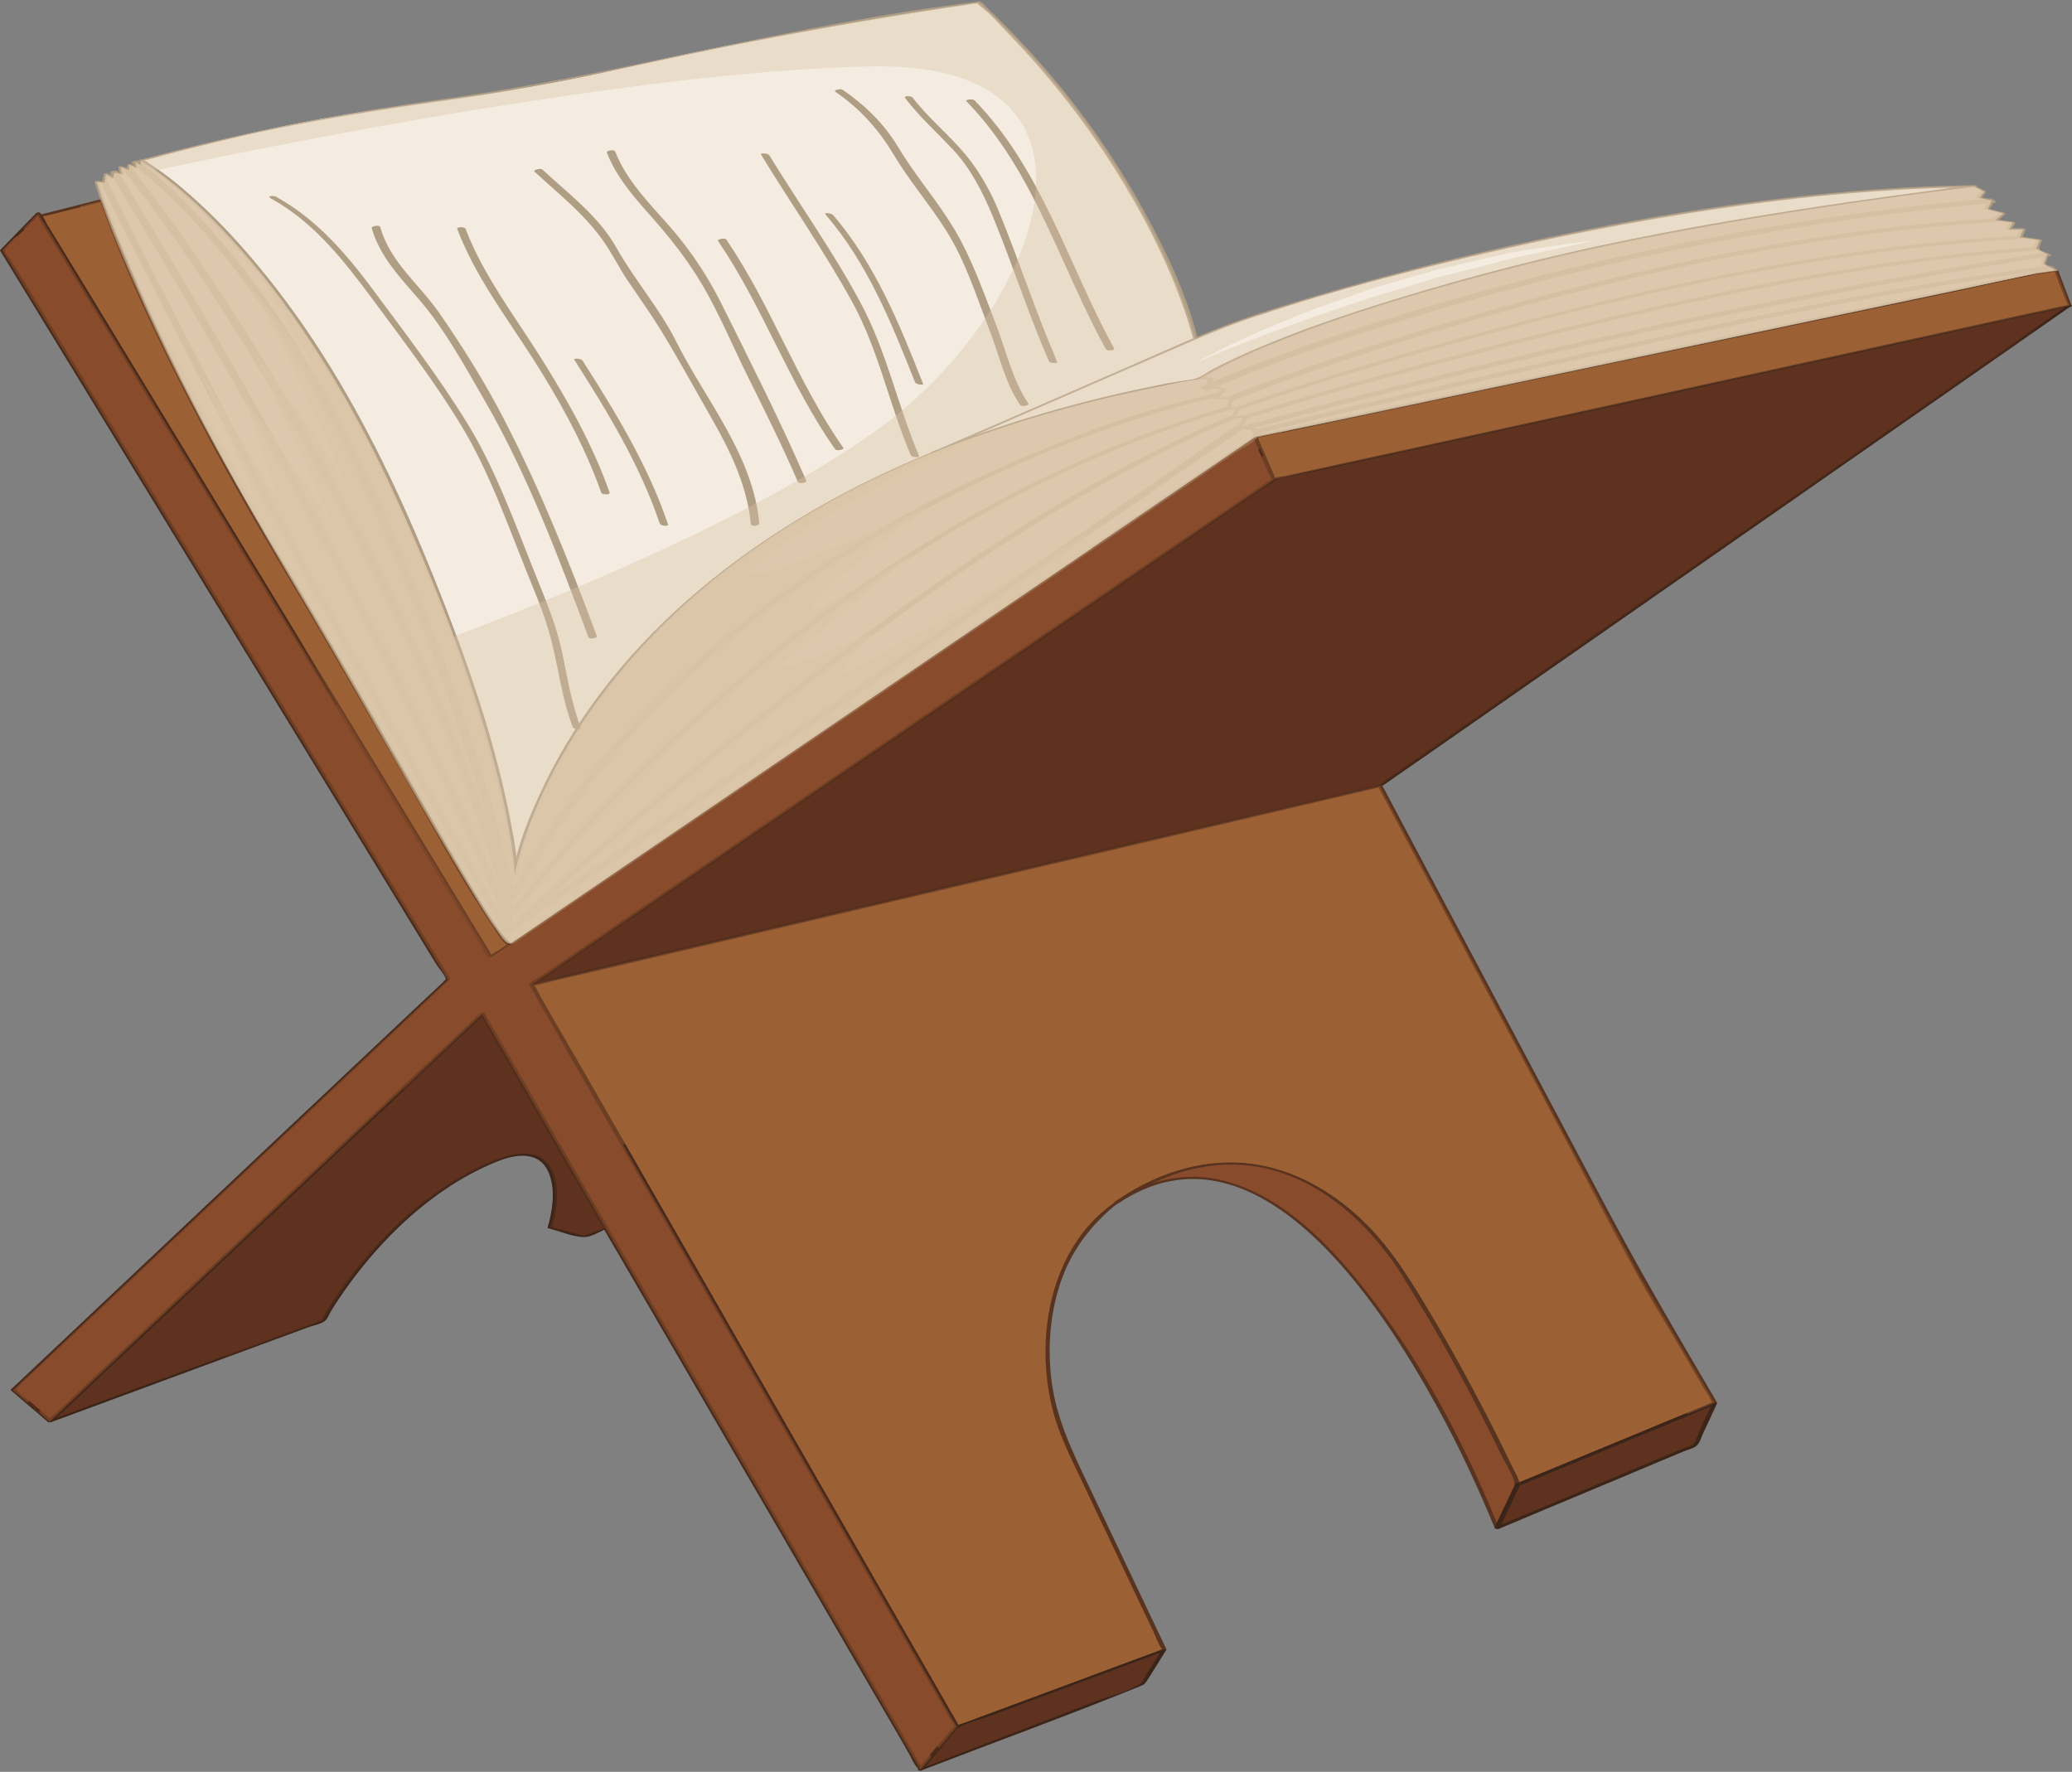 <svg width="112.37" height="96.09" viewBox="0 0 112.37 96.09" xmlns="http://www.w3.org/2000/svg" xmlns:xlink="http://www.w3.org/1999/xlink" xml:space="preserve" overflow="hidden"><rect x="0" y="0" width="112.37" height="96.09" fill="#808080" stroke="none"/><defs></defs><g><g><path d="M111.51 14.66 110.43 14.81 68.07 23.7 69.08 26.02 112.25 16.59Z" fill="#9C6035"/><g><path d="M111.44 14.6C109.95 14.81 108.48 15.15 107 15.46 103.68 16.16 100.36 16.85 97.04 17.55 92.87 18.42 88.71 19.3 84.54 20.17 80.85 20.94 77.17 21.72 73.48 22.49 72.25 22.75 71.02 23.01 69.79 23.26 69.41 23.34 69.03 23.42 68.65 23.5 68.5 23.53 68.17 23.53 68.05 23.63 68.03 23.64 67.99 23.64 67.97 23.65 67.96 23.65 67.94 23.67 67.95 23.68 68.29 24.45 68.63 25.23 68.96 26 68.99 26.07 69.11 26.09 69.17 26.07 70.6 25.76 72.02 25.45 73.45 25.13 76.88 24.38 80.31 23.63 83.73 22.88 87.9 21.97 92.07 21.06 96.24 20.15 99.83 19.37 103.42 18.58 107.01 17.8 108.2 17.54 109.39 17.28 110.58 17.02 110.94 16.94 111.31 16.86 111.67 16.78 111.81 16.75 112.14 16.74 112.26 16.65 112.28 16.64 112.32 16.64 112.34 16.63 112.35 16.63 112.37 16.61 112.36 16.6 112.11 15.96 111.87 15.31 111.62 14.67 111.59 14.6 111.36 14.57 111.39 14.63 111.53 14.99 111.66 15.35 111.8 15.71 111.84 15.81 112.14 16.53 112.14 16.53 112.1 16.58 111.81 16.6 111.75 16.62 110.91 16.8 110.06 16.99 109.22 17.17 105.9 17.9 102.57 18.62 99.25 19.35 94.92 20.3 90.6 21.24 86.27 22.19 82.44 23.03 78.61 23.86 74.78 24.7 73.49 24.98 72.2 25.26 70.91 25.55 70.51 25.64 70.11 25.72 69.71 25.81 69.55 25.84 69.21 25.85 69.08 25.95 69.06 25.96 69.02 25.96 69 25.97 69.07 25.99 69.14 26.02 69.21 26.04 69.07 25.71 68.92 25.38 68.78 25.05 68.68 24.81 68.57 24.58 68.47 24.34 68.41 24.2 68.24 23.96 68.24 23.8 68.24 23.65 68.15 23.81 68.24 23.74 68.28 23.71 68.42 23.7 68.47 23.69 69.28 23.52 70.08 23.35 70.89 23.18 74.27 22.47 77.65 21.76 81.02 21.05 85.4 20.13 89.78 19.21 94.16 18.3 97.98 17.5 101.8 16.7 105.63 15.9 107.26 15.56 108.92 15.15 110.55 14.87 110.89 14.81 111.26 14.77 111.61 14.72 111.71 14.7 111.5 14.59 111.44 14.6Z" fill="#58331F"/></g></g><g><path d="M111.03 13.79 110.43 13.48 110.62 13.02 109.54 12.87 109.73 12.44 108.96 12.44 109.17 12.07 108.22 11.94 108.64 11.57 107.79 11.34 108.02 10.88 107.34 10.73 107.61 10.4 107.09 10.11C107.09 10.11 92.96 11.74 82.9 14.28 68.85 17.83 65.05 20.54 65.05 20.54L65.67 20.54 65.32 21.08 66.32 21.08 65.9 21.62 66.75 21.62 66.6 22.16 67.06 22.16 66.87 22.62 67.53 22.62 67.22 23.16 68.06 23.28 68.06 23.7 110.42 14.82 111.5 14.67 110.83 14.32 111.03 13.79Z" fill="#F4ECE0"/><g><path d="M111.1 13.76C110.99 13.7 110.6 13.58 110.55 13.48 110.55 13.49 110.7 13.16 110.74 13.05 110.76 13 110.62 12.97 110.6 12.97 110.24 12.92 109.88 12.87 109.52 12.82 109.57 12.85 109.61 12.88 109.66 12.9 109.72 12.76 109.79 12.62 109.85 12.47 109.87 12.41 109.71 12.38 109.68 12.38 109.42 12.38 109.17 12.38 108.91 12.38 108.97 12.41 109.02 12.44 109.08 12.47 109.15 12.35 109.22 12.23 109.29 12.1 109.32 12.06 109.17 12.02 109.15 12.02 108.83 11.98 108.52 11.93 108.2 11.89 108.24 11.92 108.29 11.95 108.33 11.98 108.47 11.86 108.61 11.73 108.75 11.61 108.8 11.57 108.67 11.53 108.65 11.52 108.42 11.46 108.13 11.42 107.91 11.32 107.8 11.27 107.86 11.36 107.97 11.23 108.04 11.14 108.08 11.01 108.13 10.9 108.15 10.86 108.04 10.83 108.02 10.82 107.79 10.77 107.57 10.72 107.34 10.67 107.37 10.7 107.41 10.73 107.44 10.76 107.53 10.65 107.62 10.54 107.71 10.43 107.73 10.4 107.69 10.37 107.67 10.36 107.09 10.04 106.96 10.05 106.33 10.12 105.19 10.26 104.06 10.41 102.93 10.56 99 11.1 95.08 11.7 91.17 12.42 86.51 13.28 81.9 14.36 77.35 15.69 74.13 16.63 70.93 17.66 67.85 18.99 66.86 19.42 65.8 19.85 64.92 20.48 64.86 20.52 65.06 20.58 65.08 20.58 65.29 20.58 65.49 20.58 65.7 20.58 65.65 20.55 65.59 20.52 65.54 20.48 65.42 20.66 65.31 20.84 65.19 21.02 65.15 21.08 65.31 21.12 65.35 21.12 65.68 21.12 66.02 21.12 66.35 21.12 66.3 21.09 66.24 21.06 66.19 21.02 66.05 21.2 65.91 21.38 65.77 21.56 65.72 21.62 65.9 21.66 65.93 21.66 66.21 21.66 66.5 21.66 66.78 21.66 66.72 21.63 66.67 21.6 66.61 21.57 66.56 21.75 66.51 21.93 66.46 22.11 66.44 22.17 66.6 22.2 66.63 22.2 66.78 22.2 66.94 22.2 67.09 22.2 67.03 22.17 66.98 22.14 66.92 22.11 66.86 22.26 66.79 22.42 66.73 22.57 66.71 22.63 66.87 22.66 66.9 22.66 67.12 22.66 67.34 22.66 67.56 22.66 67.5 22.63 67.45 22.6 67.39 22.57 67.29 22.75 67.18 22.93 67.08 23.11 67.05 23.15 67.2 23.19 67.22 23.19 67.5 23.23 67.78 23.27 68.06 23.31 68.01 23.28 67.97 23.25 67.92 23.23 67.92 23.37 67.92 23.51 67.92 23.65 67.92 23.72 68.06 23.74 68.11 23.73 69.58 23.42 71.05 23.11 72.52 22.81 76.04 22.07 79.56 21.33 83.08 20.59 87.26 19.71 91.44 18.84 95.62 17.96 99.13 17.22 102.64 16.49 106.15 15.75 107.59 15.45 109.04 15.09 110.49 14.84 110.84 14.78 111.2 14.74 111.56 14.69 111.63 14.68 111.6 14.63 111.55 14.61 111.41 14.54 111.02 14.43 110.95 14.3 110.92 14.25 110.95 14.27 111 14.11 111.04 14 111.08 13.9 111.12 13.79 111.14 13.73 110.91 13.66 110.88 13.73 110.82 13.9 110.75 14.08 110.69 14.25 110.68 14.27 110.72 14.3 110.74 14.31 110.9 14.39 111.06 14.5 111.22 14.56 111.49 14.65 111.38 14.58 111.14 14.62 110.87 14.66 110.59 14.69 110.32 14.74 110.19 14.76 110.05 14.8 109.92 14.82 109.09 14.99 108.26 15.17 107.43 15.34 104.15 16.03 100.88 16.71 97.6 17.4 93.36 18.29 89.13 19.18 84.89 20.07 81.13 20.86 77.36 21.65 73.6 22.44 72.34 22.7 71.09 22.97 69.83 23.23 69.44 23.31 69.04 23.39 68.65 23.48 68.5 23.51 68.15 23.52 68.03 23.61 68.02 23.62 67.97 23.62 67.95 23.63 68.01 23.66 68.08 23.69 68.14 23.71 68.14 23.57 68.14 23.43 68.14 23.29 68.14 23.23 68.04 23.21 68 23.21 67.72 23.17 67.44 23.13 67.16 23.09 67.21 23.12 67.25 23.15 67.3 23.17 67.4 22.99 67.51 22.81 67.61 22.63 67.64 22.58 67.46 22.54 67.44 22.54 67.22 22.54 67 22.54 66.78 22.54 66.84 22.57 66.89 22.6 66.95 22.63 67.01 22.48 67.08 22.32 67.14 22.17 67.16 22.11 67 22.08 66.97 22.08 66.82 22.08 66.66 22.08 66.51 22.08 66.57 22.11 66.62 22.14 66.68 22.17 66.73 21.99 66.78 21.81 66.83 21.63 66.85 21.57 66.69 21.54 66.66 21.54 66.38 21.54 66.09 21.54 65.81 21.54 65.86 21.57 65.92 21.6 65.97 21.64 66.11 21.46 66.25 21.28 66.39 21.1 66.44 21.04 66.26 21 66.23 21 65.9 21 65.56 21 65.23 21 65.28 21.03 65.34 21.06 65.39 21.1 65.51 20.92 65.62 20.74 65.74 20.56 65.78 20.5 65.62 20.46 65.58 20.46 65.37 20.46 65.17 20.46 64.96 20.46 65.01 20.49 65.07 20.52 65.12 20.56 65.83 20.06 66.66 19.7 67.44 19.34 70.18 18.09 73.06 17.13 75.93 16.25 84.41 13.66 93.12 12.05 101.89 10.82 103.3 10.62 104.71 10.43 106.12 10.26 106.42 10.22 106.73 10.18 107.03 10.15 107.22 10.13 106.91 10.04 107.14 10.2 107.21 10.25 107.45 10.36 107.45 10.37 107.45 10.36 107.22 10.61 107.18 10.66 107.14 10.71 107.25 10.74 107.28 10.75 107.4 10.78 107.84 10.8 107.9 10.89 107.82 10.78 107.69 11.14 107.62 11.29 107.6 11.33 107.71 11.36 107.73 11.37 108.01 11.45 108.3 11.52 108.58 11.6 108.55 11.57 108.51 11.54 108.48 11.51 108.34 11.63 108.2 11.76 108.06 11.88 108.01 11.93 108.17 11.97 108.19 11.97 108.51 12.01 108.82 12.06 109.14 12.1 109.09 12.07 109.05 12.04 109 12.02 108.93 12.14 108.86 12.26 108.79 12.39 108.76 12.44 108.94 12.48 108.96 12.48 109.22 12.48 109.47 12.48 109.73 12.48 109.67 12.45 109.62 12.42 109.56 12.39 109.5 12.53 109.43 12.67 109.37 12.82 109.35 12.87 109.49 12.9 109.51 12.9 109.87 12.95 110.23 13 110.59 13.05 110.54 13.02 110.5 12.99 110.45 12.97 110.39 13.12 110.32 13.28 110.26 13.43 110.25 13.45 110.29 13.48 110.31 13.49 110.51 13.59 110.71 13.7 110.91 13.8 111.03 13.85 111.24 13.84 111.1 13.76Z" fill="#AF9D84"/></g></g><g><g><g><path d="M64.83 18.37C64.83 18.37 62.51 8.86 53.08 0.13 53.08 0.13 43.65 1.42 33.8 3.69 23.95 5.95 20.68 5.17 7.64 8.71 7.64 8.71 14.91 12.73 21.32 26.64 27.74 40.55 27.92 47.43 27.92 47.43 27.92 47.43 30.17 32.94 50.55 24.59L50.55 24.59 64.83 18.37Z" fill="#F4ECE0"/><g><path d="M64.95 18.35C64.36 15.96 63.25 13.64 62.08 11.5 60.8 9.15 59.31 6.92 57.62 4.84 56.6 3.59 55.52 2.39 54.38 1.25 54.1 0.97 53.82 0.7 53.54 0.43 53.42 0.31 53.29 0.12 53.12 0.08 53.06 0.07 52.95 0.1 52.89 0.11 43.19 1.27 33.77 4.01 24.11 5.36 18.53 6.14 13.04 7.2 7.6 8.67 7.57 8.67 7.48 8.72 7.54 8.75 8.56 9.32 9.48 10.13 10.35 10.91 12.84 13.17 14.95 15.84 16.8 18.64 19.72 23.08 21.94 27.96 23.88 32.9 25.21 36.31 26.39 39.8 27.18 43.38 27.47 44.7 27.78 46.08 27.81 47.44 27.81 47.5 28.04 47.47 28.05 47.41 28.25 46.12 28.74 44.85 29.25 43.66 30.6 40.5 32.57 37.61 34.9 35.09 38.64 31.05 43.3 27.95 48.27 25.64 50.82 24.46 53.52 23.35 56.23 22.17 59.12 20.91 62.02 19.65 64.91 18.39 65.05 18.33 64.84 18.3 64.77 18.33 59.81 20.49 54.86 22.7 49.88 24.8 41.41 28.38 33.42 34.29 29.41 42.78 28.72 44.23 28.06 45.82 27.81 47.42 27.89 47.41 27.97 47.4 28.05 47.39 28.01 46.08 27.73 44.75 27.45 43.48 26.57 39.44 25.21 35.51 23.66 31.69 21.56 26.51 19.14 21.44 15.88 16.88 14.02 14.29 11.91 11.82 9.41 9.82 8.93 9.43 8.38 9.12 7.9 8.73 7.86 8.73 7.78 8.71 7.76 8.68 7.8 8.75 8.7 8.47 8.85 8.43 10.24 8.06 11.64 7.72 13.05 7.39 17.04 6.48 21.07 5.88 25.12 5.31 29.82 4.64 34.4 3.54 39.04 2.6 43.46 1.71 47.9 0.92 52.37 0.27 52.53 0.25 52.72 0.19 52.89 0.2 52.93 0.2 52.99 0.17 53.03 0.18 53.23 0.22 52.78 0.05 53.15 0.32 53.73 0.74 54.23 1.36 54.73 1.87 55.27 2.43 55.8 3 56.31 3.59 58.01 5.54 59.55 7.64 60.89 9.86 62.42 12.39 63.76 15.12 64.6 17.97 64.64 18.11 64.68 18.25 64.72 18.39 64.73 18.46 64.97 18.41 64.95 18.35Z" fill="#AF9D84"/></g></g><g><path d="M68.23 17.07C68.23 17.07 66.14 17.75 64.83 18.36L50.55 24.57 50.55 24.57C54.64 22.9 59.44 21.48 65.07 20.52 65.07 20.52 68.88 17.81 82.92 14.26 92.98 11.72 107.11 10.09 107.11 10.09 88.33 10.33 68.23 17.07 68.23 17.07Z" fill="#F4ECE0"/><g><path d="M68.19 17.03C65.91 17.77 63.74 18.78 61.54 19.74 58.52 21.05 55.5 22.37 52.48 23.68 51.97 23.9 51.45 24.13 50.94 24.35 50.84 24.39 50.49 24.48 50.43 24.59 50.4 24.66 50.6 24.62 50.62 24.62 53.22 23.56 55.9 22.68 58.62 21.97 60.14 21.57 61.67 21.23 63.21 20.92 63.84 20.8 64.62 20.79 65.2 20.53 65.56 20.36 65.91 20.11 66.26 19.93 67.23 19.43 68.23 19 69.23 18.59 73.64 16.81 78.24 15.51 82.84 14.34 87.84 13.07 92.94 12.18 98.04 11.39 101.06 10.92 104.09 10.49 107.12 10.14 107.23 10.13 107.28 10.04 107.14 10.04 100 10.14 92.89 11.09 85.89 12.48 80.85 13.48 75.85 14.71 70.92 16.17 70.01 16.46 69.1 16.73 68.19 17.03 68.03 17.08 68.17 17.15 68.27 17.11 72.55 15.67 76.96 14.55 81.37 13.55 85.77 12.55 90.2 11.72 94.67 11.11 97.1 10.78 99.54 10.52 101.98 10.36 103.24 10.27 104.49 10.21 105.75 10.18 105.87 10.18 107.12 10.12 107.09 10.05 107.08 10.04 106.94 10.07 106.93 10.07 106.18 10.09 105.4 10.26 104.65 10.35 103.2 10.54 101.75 10.74 100.3 10.95 96.32 11.53 92.35 12.18 88.41 12.98 84.11 13.85 79.86 14.94 75.68 16.22 72.96 17.06 70.24 17.97 67.63 19.13 67 19.41 66.37 19.71 65.76 20.03 65.51 20.16 65.26 20.36 65 20.47 64.51 20.68 63.82 20.69 63.29 20.79 62.12 21.02 60.96 21.27 59.8 21.55 57.62 22.08 55.46 22.71 53.34 23.45 52.37 23.79 51.42 24.15 50.47 24.54 50.53 24.55 50.59 24.56 50.66 24.57 50.63 24.64 50.63 24.58 50.73 24.55 50.86 24.51 50.99 24.44 51.11 24.38 51.56 24.19 52 23.99 52.45 23.8 53.82 23.2 55.19 22.61 56.56 22.01 59.17 20.87 61.79 19.74 64.4 18.6 65.67 18.05 66.95 17.53 68.27 17.1 68.43 17.06 68.29 17 68.19 17.03Z" fill="#AF9D84"/></g></g><g opacity="0.4"><path d="M68.23 17.07C68.23 17.07 66.14 17.75 64.83 18.36L50.55 24.57 50.55 24.57C54.64 22.9 59.44 21.48 65.07 20.52 65.07 20.52 68.88 17.81 82.92 14.26 92.98 11.72 107.11 10.09 107.11 10.09 88.33 10.33 68.23 17.07 68.23 17.07Z" fill="#DAC4A7"/></g></g><g><g><path d="M28.82 53.42 74.84 42.64 112.25 16.59 69.08 26.02Z" fill="#5E321F"/><g><path d="M28.85 53.46C30.33 53.11 31.81 52.77 33.28 52.42 36.85 51.58 40.41 50.75 43.98 49.91 48.33 48.89 52.69 47.87 57.04 46.85 60.88 45.95 64.72 45.05 68.56 44.15 70.59 43.68 72.62 43.21 74.64 42.73 74.89 42.67 75.02 42.59 75.23 42.44 75.92 41.96 76.6 41.48 77.29 41.01 80.06 39.08 82.83 37.15 85.6 35.22 89.26 32.67 92.92 30.12 96.58 27.57 99.91 25.25 103.24 22.93 106.57 20.61 108.4 19.33 110.23 18.06 112.06 16.78 112.14 16.72 112.23 16.66 112.31 16.6 112.41 16.53 112.22 16.53 112.18 16.54 110.61 16.88 109.04 17.23 107.47 17.57 103.74 18.39 100 19.2 96.27 20.02 91.91 20.97 87.54 21.93 83.18 22.88 79.66 23.65 76.15 24.42 72.63 25.18 71.66 25.39 70.69 25.6 69.71 25.82 69.44 25.88 69.15 25.91 68.91 26.03 68.42 26.28 67.96 26.68 67.5 26.99 66.48 27.68 65.46 28.38 64.44 29.07 61.32 31.19 58.2 33.31 55.09 35.43 51.41 37.96 47.7 40.48 44 43 40.75 45.21 37.5 47.42 34.24 49.64 32.48 50.84 30.72 52.03 28.96 53.23 28.88 53.28 28.8 53.34 28.72 53.39 28.61 53.46 28.85 53.47 28.9 53.43 30.12 52.6 31.35 51.76 32.57 50.93 35.53 48.91 38.49 46.9 41.46 44.88 45.15 42.37 48.84 39.86 52.53 37.35 55.88 35.07 59.23 32.79 62.58 30.51 64.59 29.14 66.59 27.78 68.6 26.41 68.76 26.3 68.93 26.17 69.1 26.07 69.23 25.99 69.05 26.07 69.2 26.02 69.81 25.83 70.46 25.74 71.08 25.61 74.17 24.93 77.26 24.26 80.36 23.58 84.64 22.65 88.91 21.71 93.19 20.78 97.2 19.9 101.22 19.03 105.23 18.15 107.47 17.66 109.7 17.17 111.94 16.68 112.01 16.67 112.13 16.66 112.19 16.63 112.21 16.62 112.43 16.48 112.15 16.55 112.06 16.57 111.94 16.7 111.87 16.75 111.2 17.22 110.53 17.68 109.86 18.15 107.13 20.05 104.39 21.96 101.66 23.86 98.02 26.39 94.38 28.93 90.74 31.46 87.4 33.78 84.06 36.11 80.73 38.43 78.84 39.74 76.95 41.06 75.06 42.37 74.75 42.58 74.84 42.56 74.52 42.63 73.79 42.8 73.05 42.97 72.32 43.15 69.18 43.88 66.04 44.62 62.91 45.35 58.64 46.35 54.37 47.35 50.09 48.35 46 49.31 41.91 50.27 37.82 51.22 35.17 51.84 32.53 52.46 29.88 53.08 29.51 53.17 29.14 53.25 28.77 53.34 28.61 53.41 28.75 53.48 28.85 53.46Z" fill="#3B2418"/></g></g><g><path d="M2.7 77.09 17.54 71.62C17.54 71.62 21.02 65.13 27.28 62.81 29.99 61.8 30.52 64.25 29.82 66.57L31.72 67.06 32.84 66.6 26.15 55 2.7 77.09Z" fill="#5E321F"/><g><path d="M2.76 77.13C6.55 75.73 10.35 74.33 14.14 72.93 15.02 72.61 15.9 72.28 16.78 71.96 17.03 71.87 17.45 71.8 17.65 71.61 17.78 71.49 17.87 71.23 17.96 71.09 18.19 70.71 18.44 70.34 18.7 69.97 19.55 68.76 20.52 67.62 21.58 66.59 23.15 65.08 24.96 63.79 26.99 62.98 28.06 62.55 29.32 62.42 29.79 63.68 30.13 64.59 29.96 65.66 29.7 66.57 29.69 66.6 29.71 66.61 29.74 66.61 30.33 66.76 30.99 67.05 31.6 67.09 32.03 67.12 32.52 66.79 32.91 66.63 32.93 66.62 32.98 66.6 32.96 66.57 31.01 63.18 29.06 59.8 27.11 56.41 26.83 55.93 26.56 55.45 26.28 54.97 26.25 54.91 26.09 54.95 26.06 54.98 23.42 57.47 20.78 59.96 18.14 62.45 13.93 66.42 9.72 70.38 5.51 74.35 4.54 75.26 3.58 76.17 2.61 77.08 2.54 77.14 2.78 77.15 2.83 77.11 5.47 74.62 8.11 72.13 10.75 69.64 14.96 65.67 19.17 61.71 23.38 57.74 24.35 56.83 25.31 55.92 26.28 55.01 26.21 55.01 26.13 55.02 26.06 55.02 27.71 57.89 29.37 60.76 31.02 63.63 31.43 64.35 31.85 65.06 32.26 65.78 32.38 65.99 32.48 66.21 32.62 66.4 32.7 66.51 32.71 66.64 32.76 66.57 32.7 66.67 32.28 66.77 32.18 66.81 32.08 66.85 31.97 66.89 31.87 66.94 31.74 67 31.56 67 31.79 67.01 31.41 66.98 30.99 66.8 30.61 66.71 30.47 66.67 30.12 66.65 30.01 66.55 29.89 66.44 29.99 66.59 29.98 66.41 29.98 66.28 30.05 66.13 30.08 66 30.22 65.35 30.28 64.67 30.14 64.02 29.51 61.08 25.75 63.32 24.31 64.23 22.13 65.62 20.28 67.5 18.75 69.57 18.32 70.15 17.91 70.75 17.55 71.38 17.39 71.66 17.51 71.57 17.19 71.69 15.8 72.2 14.41 72.71 13.02 73.23 9.63 74.48 6.23 75.72 2.85 76.98 2.77 77 2.7 77.03 2.63 77.06 2.48 77.11 2.69 77.15 2.76 77.13Z" fill="#3B2418"/></g></g><g><path d="M74.84 42.64 28.82 53.42 51.89 93.65 63.14 89.48C63.14 89.48 60.36 83.61 57.96 78.58 55.94 74.34 56.44 68.06 60.55 65.23L60.55 65.23 60.55 65.23 60.55 65.23C66.77 60.85 72.72 63.74 76.2 69.23 79.68 74.72 82.31 80.51 82.31 80.51L92.99 76.09 88.87 69.08 74.84 42.64Z" fill="#9C6035"/><g><path d="M74.8 42.59C73.27 42.95 71.74 43.31 70.21 43.66 66.56 44.52 62.91 45.37 59.26 46.23 54.82 47.27 50.39 48.31 45.95 49.35 42.11 50.25 38.28 51.15 34.44 52.05 33.18 52.35 31.91 52.64 30.65 52.94 30.11 53.07 29.36 53.11 28.86 53.36 28.84 53.37 28.8 53.37 28.78 53.38 28.75 53.39 28.68 53.41 28.7 53.45 29.46 54.78 30.22 56.11 30.99 57.43 32.83 60.64 34.67 63.85 36.51 67.06 38.73 70.93 40.94 74.79 43.16 78.66 45.09 82.02 47.01 85.38 48.94 88.73 49.57 89.83 50.2 90.92 50.83 92.02 51.03 92.37 51.23 92.72 51.43 93.07 51.52 93.22 51.61 93.49 51.74 93.61 51.76 93.63 51.77 93.66 51.78 93.68 51.81 93.73 51.93 93.71 51.96 93.69 55.24 92.47 58.51 91.26 61.79 90.04 62.26 89.86 62.74 89.69 63.21 89.51 63.24 89.5 63.28 89.48 63.26 89.45 61.86 86.5 60.46 83.56 59.06 80.61 58.17 78.74 57.29 76.96 57.03 74.89 56.79 73.01 56.96 71.04 57.62 69.26 59 65.57 62.92 63.06 66.86 63.15 71.45 63.26 74.62 66.82 76.83 70.45 78.8 73.69 80.62 77.07 82.19 80.53 82.22 80.59 82.36 80.55 82.4 80.53 85.51 79.24 88.62 77.96 91.73 76.67 92.18 76.48 92.63 76.3 93.09 76.11 93.11 76.1 93.13 76.08 93.12 76.06 91.09 72.61 89.07 69.17 87.19 65.63 84.01 59.63 80.83 53.64 77.64 47.64 76.75 45.96 75.86 44.29 74.97 42.61 74.94 42.55 74.7 42.59 74.74 42.66 75.89 44.83 77.04 47 78.2 49.17 80.38 53.28 82.56 57.38 84.74 61.49 86.07 64 87.37 66.53 88.73 69.02 89.35 70.16 90.04 71.27 90.7 72.38 91.25 73.32 91.8 74.26 92.35 75.2 92.5 75.46 92.7 75.72 92.82 76 92.89 76.16 92.93 76.01 92.8 76.09 92.3 76.43 91.55 76.61 90.99 76.84 89.96 77.27 88.93 77.69 87.91 78.12 86.12 78.86 84.33 79.6 82.55 80.34 82.44 80.38 82.33 80.43 82.23 80.47 82.3 80.47 82.37 80.47 82.44 80.47 81.66 78.75 80.8 77.06 79.91 75.39 79.05 73.77 78.15 72.17 77.2 70.6 76.32 69.15 75.41 67.73 74.22 66.51 72.33 64.57 69.85 63.17 67.1 63.05 64.56 62.94 62.01 63.96 60.06 65.5 57.99 67.13 56.95 69.71 56.74 72.28 56.63 73.64 56.74 75.02 57.06 76.35 57.41 77.77 58.07 79.05 58.69 80.36 59.99 83.09 61.28 85.82 62.58 88.55 62.7 88.81 62.81 89.12 62.96 89.36 63.06 89.52 63.07 89.41 63 89.47 62.66 89.72 62.05 89.82 61.66 89.97 58.38 91.19 55.11 92.4 51.83 93.62 51.89 93.62 51.95 93.63 52.01 93.63 51.23 92.27 50.45 90.91 49.67 89.54 47.81 86.3 45.95 83.05 44.09 79.81 41.85 75.91 39.61 72.01 37.38 68.1 35.46 64.75 33.54 61.4 31.62 58.05 30.74 56.52 29.76 55.01 28.97 53.43 28.98 53.45 28.79 53.46 29.04 53.43 29.29 53.4 29.54 53.31 29.78 53.26 30.79 53.02 31.81 52.78 32.82 52.55 36.32 51.73 39.82 50.91 43.31 50.09 47.69 49.06 52.08 48.04 56.46 47.01 60.37 46.09 64.28 45.18 68.18 44.26 70.31 43.76 72.44 43.26 74.57 42.76 74.67 42.74 74.77 42.71 74.87 42.69 75.04 42.65 74.91 42.57 74.8 42.59Z" fill="#58331F"/></g></g><g><path d="M14.98 30.06C8.53 19.38 5.51 10.87 5.51 10.87L2.07 11.74 26.61 52.09 27.75 51.31 27.75 51.31C26.98 51.38 21.24 40.42 14.98 30.06Z" fill="#9C6035"/><g><path d="M15.1 30.08C11.63 24.33 8.52 18.32 6.07 12.06 5.92 11.67 5.77 11.28 5.63 10.89 5.61 10.82 5.48 10.81 5.42 10.82 4.27 11.11 3.13 11.4 1.98 11.69 1.97 11.69 1.95 11.71 1.96 11.72 2.77 13.05 3.58 14.39 4.39 15.72 6.35 18.94 8.31 22.16 10.27 25.38 12.63 29.26 14.99 33.14 17.35 37.02 19.39 40.38 21.43 43.73 23.47 47.09 24.15 48.2 24.82 49.31 25.5 50.42 25.8 50.91 26.07 51.56 26.46 51.99 26.48 52.01 26.49 52.04 26.5 52.06 26.54 52.12 26.67 52.16 26.73 52.12 27.11 51.86 27.49 51.6 27.87 51.34 27.93 51.3 27.73 51.24 27.71 51.24 27.47 51.24 26.81 50.06 26.65 49.83 25.94 48.74 25.28 47.61 24.63 46.48 22.72 43.19 20.85 39.88 18.95 36.59 17.68 34.41 16.4 32.24 15.1 30.08 15.06 30.02 14.84 30 14.87 30.04 17.3 34.06 19.63 38.14 21.97 42.22 23.5 44.9 24.97 47.65 26.7 50.21 26.92 50.53 27.33 51.35 27.81 51.35 27.76 51.32 27.7 51.28 27.65 51.25 27.27 51.51 26.89 51.77 26.51 52.03 26.59 52.05 26.66 52.07 26.74 52.09 25.81 50.56 24.88 49.03 23.95 47.5 21.77 43.91 19.58 40.32 17.4 36.73 14.88 32.59 12.36 28.44 9.84 24.3 7.87 21.05 5.89 17.81 3.92 14.56 3.42 13.75 2.93 12.93 2.43 12.12 2.4 12.07 2.19 11.82 2.21 11.75 2.2 11.77 2.88 11.61 2.99 11.58 3.55 11.44 4.1 11.3 4.66 11.16 4.98 11.08 5.3 11 5.62 10.92 5.55 10.9 5.48 10.87 5.41 10.85 6.94 15.16 8.99 19.33 11.11 23.37 12.3 25.63 13.56 27.85 14.88 30.04 14.9 30.11 15.13 30.12 15.1 30.08Z" fill="#58331F"/></g></g><g><path d="M49.92 95.97 61.97 91.33 63.13 89.47 51.89 93.65Z" fill="#5E321F"/><g><path d="M50 96C53.95 94.48 57.93 93.03 61.85 91.44 62.07 91.35 62.09 91.32 62.23 91.11 62.57 90.57 62.91 90.03 63.24 89.49 63.28 89.42 63.06 89.44 63.03 89.45 61.18 90.14 59.32 90.83 57.47 91.52 56.19 91.99 54.91 92.47 53.63 92.94 53.19 93.1 52.76 93.26 52.32 93.43 52.16 93.49 51.93 93.53 51.79 93.63 51.46 93.85 51.19 94.32 50.93 94.63 50.55 95.08 50.17 95.53 49.79 95.98 49.75 96.02 49.98 96.06 50.03 96 50.34 95.63 50.66 95.26 50.97 94.89 51.28 94.52 51.6 94 51.98 93.7 52.26 93.48 53.12 93.27 53.55 93.11 56.06 92.18 58.58 91.24 61.09 90.31 61.8 90.05 62.5 89.79 63.21 89.52 63.14 89.51 63.07 89.49 63 89.48 62.71 89.94 62.43 90.4 62.14 90.86 61.98 91.12 61.94 91.26 61.74 91.37 61.04 91.75 60.18 91.97 59.44 92.26 56.89 93.24 54.34 94.22 51.79 95.2 51.13 95.45 50.48 95.71 49.82 95.96 49.71 95.98 49.94 96.02 50 96Z" fill="#3B2418"/></g></g><g><path d="M28.82 53.42 69.08 26.02 68.07 23.7 26.61 51.91 2.07 11.57 0.12 13.58 24.29 53.13 0.7 75.39 2.7 77.09 26.15 55 32.84 66.6 49.92 95.97 51.89 93.65Z" fill="#884C2C"/><g><path d="M28.92 53.44C30.25 52.53 31.58 51.63 32.91 50.72 36.12 48.53 39.34 46.35 42.55 44.16 46.42 41.53 50.29 38.89 54.16 36.26 57.51 33.98 60.86 31.7 64.21 29.42 65.32 28.66 66.44 27.91 67.55 27.15 67.89 26.92 68.23 26.69 68.56 26.46 68.71 26.36 69.01 26.23 69.11 26.08 69.12 26.06 69.16 26.05 69.18 26.03 69.2 26.02 69.2 26.01 69.19 25.99 68.85 25.22 68.51 24.44 68.18 23.67 68.15 23.61 68 23.64 67.96 23.67 66.59 24.61 65.21 25.54 63.84 26.48 60.54 28.73 57.24 30.97 53.94 33.22 49.95 35.94 45.96 38.65 41.96 41.37 38.51 43.72 35.06 46.07 31.61 48.42 30.48 49.19 29.34 49.96 28.21 50.74 27.85 50.98 27.5 51.23 27.14 51.47 27 51.57 26.67 51.7 26.58 51.85 26.57 51.87 26.53 51.89 26.51 51.9 26.58 51.9 26.66 51.9 26.73 51.9 25.92 50.57 25.11 49.23 24.3 47.9 22.34 44.68 20.38 41.46 18.42 38.24 16.06 34.36 13.7 30.48 11.34 26.6 9.3 23.24 7.26 19.89 5.22 16.53 4.54 15.42 3.87 14.31 3.19 13.2 2.98 12.86 2.77 12.51 2.56 12.17 2.46 12.01 2.37 11.75 2.23 11.63 2.21 11.61 2.2 11.58 2.19 11.56 2.15 11.49 2 11.52 1.96 11.56 1.3 12.23 0.65 12.9 0 13.57 0 13.58 0 13.59 0.01 13.6 2.09 17 4.16 20.39 6.24 23.79 10.11 30.12 13.97 36.44 17.84 42.77 19.33 45.21 20.82 47.65 22.31 50.09 22.76 50.82 23.2 51.55 23.65 52.28 23.75 52.45 24.19 52.94 24.18 53.14 24.18 53.08 24.05 53.24 24 53.29 23.79 53.49 23.58 53.69 23.36 53.89 22.56 54.64 21.77 55.39 20.97 56.14 18.47 58.49 15.98 60.85 13.48 63.2 9.26 67.18 5.05 71.15 0.83 75.13 0.75 75.2 0.67 75.28 0.59 75.35 0.57 75.37 0.57 75.38 0.59 75.4 1.25 75.97 1.92 76.54 2.58 77.1 2.62 77.14 2.75 77.13 2.79 77.09 5.43 74.6 8.07 72.11 10.71 69.62 14.92 65.65 19.13 61.69 23.34 57.72 24.31 56.81 25.27 55.9 26.24 54.99 26.17 54.99 26.09 54.99 26.02 54.99 27.74 57.97 29.45 60.95 31.17 63.93 32.02 65.41 32.88 66.89 33.74 68.36 35.58 71.52 37.42 74.68 39.26 77.85 41.5 81.69 43.73 85.54 45.97 89.38 46.81 90.82 47.64 92.26 48.48 93.69 48.75 94.16 49.03 94.63 49.3 95.11 49.43 95.34 49.55 95.66 49.74 95.86 49.76 95.89 49.78 95.93 49.8 95.96 49.84 96.02 50 95.99 50.04 95.95 50.7 95.18 51.35 94.4 52.01 93.63 52.02 93.62 52.02 93.61 52.01 93.6 51.25 92.27 50.49 90.94 49.72 89.62 47.88 86.41 46.04 83.2 44.2 79.99 41.98 76.12 39.77 72.26 37.55 68.39 35.62 65.03 33.7 61.67 31.77 58.32 31.14 57.22 30.51 56.13 29.88 55.03 29.68 54.68 29.48 54.33 29.28 53.98 29.19 53.83 29.1 53.57 28.97 53.44 28.95 53.42 28.94 53.39 28.93 53.37 28.9 53.31 28.66 53.34 28.7 53.41 29.56 54.91 30.42 56.42 31.28 57.92 33.3 61.44 35.32 64.96 37.34 68.48 39.69 72.58 42.05 76.69 44.4 80.79 46.27 84.05 48.14 87.32 50.02 90.58 50.51 91.44 51 92.29 51.49 93.15 51.55 93.25 51.76 93.5 51.75 93.61 51.75 93.65 51.6 93.8 51.52 93.88 51.17 94.3 50.81 94.71 50.46 95.13 50.24 95.39 50.01 95.66 49.79 95.92 49.87 95.92 49.95 95.91 50.03 95.91 49 94.13 47.96 92.35 46.93 90.57 44.74 86.81 42.55 83.05 40.37 79.28 38.41 75.9 36.44 72.52 34.48 69.15 33.69 67.79 32.89 66.42 32.11 65.06 30.21 61.77 28.32 58.48 26.42 55.19 26.37 55.11 26.32 55.02 26.28 54.94 26.25 54.89 26.1 54.9 26.06 54.94 23.21 57.62 20.37 60.3 17.52 62.98 13.26 66.99 9 71.01 4.74 75.02 4.19 75.54 3.63 76.07 3.08 76.59 2.98 76.69 2.75 76.83 2.69 76.96 2.68 76.98 2.62 77.01 2.62 77.03 2.62 77.07 2.79 77.06 2.79 76.99 2.79 76.95 2.54 76.78 2.51 76.75 2.23 76.52 1.96 76.28 1.68 76.05 1.44 75.85 1.1 75.64 0.91 75.39 0.83 75.29 0.81 75.41 0.94 75.26 1.31 74.86 1.75 74.5 2.14 74.12 6.17 70.31 10.21 66.51 14.24 62.7 17.57 59.56 20.91 56.42 24.24 53.27 24.3 53.22 24.35 53.16 24.41 53.11 24.42 53.1 24.43 53.09 24.42 53.07 23.53 51.62 22.64 50.16 21.75 48.71 19.64 45.26 17.53 41.81 15.42 38.36 12.96 34.34 10.51 30.32 8.05 26.3 6.09 23.09 4.13 19.88 2.17 16.67 1.64 15.8 1.11 14.94 0.58 14.07 0.51 14 0.27 13.73 0.26 13.6 0.25 13.36 1.2 12.6 1.43 12.36 1.68 12.1 1.94 11.84 2.19 11.57 2.11 11.57 2.03 11.58 1.95 11.58 2.76 12.91 3.57 14.25 4.38 15.58 6.34 18.8 8.3 22.02 10.26 25.24 12.62 29.12 14.98 33 17.34 36.88 19.38 40.24 21.42 43.59 23.46 46.95 24.14 48.06 24.81 49.17 25.49 50.28 25.7 50.62 25.91 50.97 26.12 51.31 26.22 51.47 26.31 51.73 26.45 51.85 26.47 51.87 26.48 51.9 26.49 51.92 26.53 51.98 26.67 51.95 26.71 51.92 28.08 50.98 29.46 50.05 30.83 49.11 34.13 46.86 37.43 44.62 40.73 42.37 44.72 39.65 48.71 36.94 52.71 34.22 56.16 31.87 59.61 29.52 63.06 27.17 64.19 26.4 65.33 25.63 66.46 24.85 66.82 24.61 67.17 24.36 67.53 24.12 67.67 24.02 68 23.89 68.09 23.74 68.1 23.72 68.14 23.7 68.16 23.69 68.09 23.69 68.01 23.69 67.94 23.69 68.1 24.06 68.26 24.43 68.42 24.8 68.53 25.06 68.65 25.33 68.76 25.59 68.79 25.66 68.97 25.94 68.94 26.01 68.95 25.96 68.7 26.15 68.65 26.19 67.9 26.7 67.14 27.21 66.39 27.73 63.3 29.83 60.21 31.94 57.11 34.04 53.06 36.79 49.01 39.55 44.97 42.3 41.36 44.76 37.74 47.22 34.13 49.67 32.92 50.49 31.71 51.32 30.5 52.14 30.12 52.4 29.74 52.66 29.36 52.91 29.2 53.02 28.88 53.16 28.76 53.32 28.74 53.34 28.7 53.36 28.68 53.37 28.64 53.45 28.87 53.48 28.92 53.44Z" fill="#492A1A"/></g></g></g><g><path d="M7.64 8.71C7.64 8.71 14.91 12.73 21.32 26.64 27.74 40.55 27.92 47.43 27.92 47.43 27.92 47.43 31.37 26.33 65.07 20.54L65.69 20.54 65.34 21.08 66.34 21.08 65.92 21.62 66.77 21.62 66.62 22.16 67.08 22.16 66.89 22.62 67.55 22.62 67.24 23.16 68.08 23.28 68.08 23.7 27.75 51.13C26.98 51.21 21.24 40.25 14.98 29.89 8.53 19.21 5.51 10.7 5.51 10.7L5.24 9.86 5.67 9.91 5.75 9.45 6.14 9.66 6.2 9.36 6.6 9.44 6.54 9.06 6.99 9.23 7.02 8.94 7.41 9.1 7.35 8.79 7.63 8.95 7.63 8.71Z" fill="#F4ECE0"/><g><path d="M7.53 8.74C8.55 9.31 9.47 10.12 10.34 10.9 12.83 13.16 14.94 15.83 16.79 18.63 19.71 23.07 21.93 27.95 23.87 32.89 25.2 36.3 26.38 39.79 27.17 43.37 27.46 44.69 27.77 46.07 27.8 47.43 27.8 47.5 28.03 47.48 28.04 47.41 28.49 44.67 29.93 41.95 31.4 39.64 35.44 33.3 41.67 28.65 48.44 25.54 51.24 24.25 54.15 23.21 57.11 22.37 58.86 21.87 60.63 21.44 62.42 21.08 63.28 20.9 64.19 20.65 65.06 20.58 65.15 20.57 65.25 20.58 65.34 20.58 65.41 20.58 65.48 20.58 65.55 20.58 65.65 20.59 65.64 20.58 65.54 20.55 65.52 20.71 65.29 20.93 65.21 21.07 65.18 21.11 65.28 21.12 65.3 21.12 65.55 21.12 65.98 21.03 66.2 21.12 66.33 21.17 66.22 21.03 66.2 21.09 66.17 21.15 66.11 21.21 66.07 21.25 65.96 21.35 65.88 21.49 65.79 21.61 65.76 21.65 65.87 21.66 65.88 21.66 66.11 21.66 66.39 21.61 66.62 21.66 66.74 21.68 66.66 21.6 66.6 21.77 66.55 21.89 66.53 22.03 66.49 22.15 66.48 22.2 66.55 22.2 66.58 22.2 66.66 22.2 66.74 22.2 66.81 22.2 67.01 22.19 66.95 22.23 66.94 22.17 66.96 22.28 66.8 22.5 66.76 22.61 66.74 22.65 66.83 22.66 66.85 22.66 66.99 22.66 67.45 22.67 67.44 22.65 67.44 22.63 67.15 23.08 67.11 23.15 67.09 23.18 67.15 23.2 67.17 23.2 67.33 23.22 67.49 23.24 67.65 23.27 67.76 23.29 67.96 23.34 67.95 23.31 67.98 23.37 67.97 23.65 67.94 23.69 67.89 23.76 67.72 23.84 67.65 23.88 67.16 24.21 66.68 24.54 66.19 24.87 64.25 26.19 62.31 27.51 60.37 28.83 54.57 32.77 48.78 36.72 42.98 40.66 38.38 43.79 33.78 46.92 29.17 50.05 28.73 50.35 28.28 50.65 27.84 50.96 27.78 51 27.7 51.08 27.63 51.1 27.83 51.04 27.67 51.01 27.55 50.88 27.39 50.71 27.25 50.51 27.11 50.32 26.01 48.78 25.09 47.1 24.15 45.47 22.67 42.9 21.21 40.32 19.73 37.75 14.7 29 9.1 20.4 5.68 10.82 5.56 10.5 5.46 10.17 5.36 9.84 5.3 9.86 5.24 9.88 5.18 9.9 5.32 9.92 5.46 9.93 5.61 9.95 5.66 9.96 5.78 9.96 5.79 9.9 5.82 9.75 5.84 9.59 5.87 9.44 5.79 9.45 5.72 9.46 5.64 9.48 5.77 9.55 5.9 9.62 6.03 9.69 6.08 9.72 6.24 9.72 6.26 9.65 6.28 9.55 6.3 9.45 6.32 9.35 6.26 9.36 6.2 9.38 6.14 9.4 6.28 9.43 6.41 9.46 6.55 9.49 6.58 9.5 6.74 9.49 6.73 9.43 6.7 9.3 6.68 9.18 6.66 9.05 6.6 9.07 6.53 9.09 6.46 9.1 6.61 9.16 6.76 9.22 6.91 9.27 6.95 9.29 7.11 9.29 7.12 9.22 7.13 9.12 7.14 9.03 7.15 8.93 7.07 8.95 7.01 8.97 6.94 8.99 7.07 9.04 7.2 9.09 7.33 9.15 7.36 9.16 7.55 9.16 7.54 9.1 7.51 8.99 7.49 8.88 7.48 8.77 7.4 8.79 7.33 8.8 7.25 8.82 7.34 8.87 7.44 8.93 7.53 8.98 7.58 9 7.76 9.01 7.76 8.93 7.76 8.85 7.76 8.77 7.76 8.69 7.76 8.63 7.52 8.64 7.52 8.71 7.52 8.79 7.52 8.87 7.52 8.95 7.6 8.94 7.67 8.92 7.75 8.91 7.65 8.86 7.55 8.8 7.46 8.75 7.42 8.73 7.22 8.72 7.23 8.8 7.25 8.9 7.27 9.01 7.29 9.11 7.36 9.1 7.43 9.08 7.49 9.06 7.36 9.01 7.23 8.96 7.1 8.9 7.06 8.88 6.91 8.89 6.9 8.95 6.89 9.05 6.88 9.14 6.87 9.24 6.94 9.22 7.01 9.21 7.08 9.19 6.93 9.13 6.78 9.07 6.63 9.02 6.59 9.01 6.41 9.01 6.42 9.07 6.44 9.2 6.46 9.32 6.48 9.45 6.54 9.43 6.6 9.41 6.66 9.39 6.52 9.36 6.39 9.33 6.25 9.3 6.2 9.29 6.08 9.3 6.07 9.36 6.05 9.46 6.03 9.56 6.01 9.66 6.09 9.65 6.16 9.63 6.24 9.62 6.11 9.55 5.98 9.48 5.85 9.41 5.8 9.38 5.63 9.38 5.62 9.45 5.6 9.61 5.57 9.76 5.55 9.92 5.61 9.9 5.67 9.88 5.73 9.86 5.58 9.84 5.44 9.83 5.3 9.81 5.28 9.81 5.1 9.81 5.12 9.87 5.88 12.22 6.88 14.49 7.9 16.74 10.53 22.51 13.73 27.94 16.94 33.4 19.91 38.45 22.7 43.62 25.76 48.63 26.14 49.26 26.53 49.89 26.96 50.48 27.11 50.69 27.35 51.11 27.63 51.18 27.87 51.24 28.1 51 28.28 50.88 32.21 48.21 36.14 45.53 40.07 42.86 46.03 38.81 51.99 34.75 57.95 30.7 60.26 29.13 62.58 27.55 64.89 25.98 65.61 25.49 66.33 25 67.05 24.51 67.36 24.3 67.88 24.07 68.13 23.78 68.25 23.63 68.21 23.51 68.21 23.29 68.21 23.26 68.16 23.26 68.15 23.25 67.99 23.23 67.5 23.25 67.38 23.14 67.36 23.12 67.37 23.14 67.47 23.01 67.55 22.89 67.61 22.76 67.68 22.64 67.7 22.6 67.61 22.59 67.59 22.59 67.51 22.59 67.02 22.65 66.96 22.59 67.06 22.7 67.18 22.25 67.22 22.18 67.24 22.14 67.15 22.13 67.13 22.13 67.05 22.13 66.97 22.13 66.9 22.13 66.72 22.14 66.75 22.1 66.77 22.15 66.73 22.05 66.88 21.75 66.92 21.64 66.93 21.59 66.86 21.59 66.83 21.59 66.65 21.59 66.17 21.68 66.03 21.59 66.12 21.65 66.38 21.25 66.5 21.1 66.53 21.06 66.42 21.05 66.41 21.05 66.12 21.05 65.83 21.08 65.54 21.05 65.37 21.03 65.47 21.09 65.58 20.97 65.68 20.85 65.76 20.69 65.85 20.56 65.88 20.52 65.78 20.51 65.76 20.51 64.52 20.51 63.3 20.83 62.09 21.08 60.6 21.39 59.13 21.75 57.66 22.15 54.97 22.89 52.33 23.78 49.76 24.87 45.68 26.6 41.79 28.83 38.37 31.66 34.17 35.13 30.6 39.56 28.66 44.69 28.32 45.58 27.99 46.52 27.84 47.47 27.92 47.46 28 47.46 28.08 47.45 28.05 46.36 27.83 45.26 27.62 44.19 26.94 40.81 25.89 37.51 24.68 34.29 21.6 26.05 17.64 17.6 11.2 11.43 10.13 10.41 9 9.37 7.74 8.67 7.68 8.64 7.46 8.7 7.53 8.74Z" fill="#AF9D84"/></g></g><g><g><path d="M76.19 69.22C72.71 63.74 66.76 60.84 60.54 65.22 61.3 64.69 62.19 64.29 63.2 64.04 70.08 62.34 77.23 73.2 81.17 82.86L82.29 80.5C82.3 80.51 79.67 74.71 76.19 69.22Z" fill="#884C2C"/><g><path d="M76.31 69.22C74.64 66.61 72.26 64.29 69.22 63.41 66.13 62.52 63.03 63.39 60.44 65.19 60.36 65.24 60.59 65.3 60.65 65.26 68.14 60.24 74.89 70.75 77.91 76.24 79.09 78.38 80.13 80.6 81.06 82.86 81.08 82.91 81.27 82.94 81.29 82.88 81.46 82.52 81.63 82.17 81.8 81.81 81.97 81.44 82.32 80.98 82.39 80.58 82.45 80.18 81.96 79.52 81.79 79.16 80.14 75.76 78.33 72.42 76.31 69.22 76.27 69.16 76.04 69.17 76.07 69.22 78.06 72.37 79.84 75.65 81.47 79.01 81.66 79.39 82.19 80.2 82.14 80.56 82.09 80.95 81.71 81.47 81.54 81.82 81.38 82.16 81.22 82.5 81.06 82.83 81.14 82.84 81.22 82.85 81.29 82.85 79.49 78.45 77.26 74.14 74.36 70.37 72.27 67.64 69.49 64.64 65.96 63.94 64.02 63.56 62.06 64.09 60.44 65.18 60.51 65.2 60.58 65.23 60.65 65.25 63.28 63.42 66.46 62.55 69.58 63.63 72.36 64.6 74.52 66.78 76.08 69.21 76.11 69.29 76.34 69.28 76.31 69.22Z" fill="#58331F"/></g></g><g><path d="M82.3 80.51 81.18 82.87 91.94 78.35 92.98 76.08Z" fill="#5E321F"/><g><path d="M82.18 80.47C81.81 81.26 81.43 82.04 81.06 82.83 81.03 82.89 81.23 82.94 81.27 82.92 82.96 82.21 84.64 81.5 86.33 80.8 87.54 80.29 88.75 79.79 89.95 79.28 90.4 79.09 90.84 78.91 91.29 78.72 91.5 78.63 91.8 78.57 91.98 78.43 92.18 78.28 92.26 77.96 92.37 77.72 92.62 77.19 92.86 76.66 93.11 76.13 93.14 76.07 92.94 76.02 92.9 76.04 89.78 77.33 86.67 78.62 83.55 79.91 83.1 80.09 82.66 80.28 82.21 80.46 82.12 80.5 82.34 80.6 82.4 80.57 85.52 79.28 88.63 77.99 91.75 76.7 92.2 76.52 92.64 76.33 93.09 76.15 93.02 76.12 92.95 76.09 92.88 76.06 92.67 76.51 92.47 76.95 92.26 77.4 92.15 77.63 91.97 78.19 91.84 78.31 91.7 78.43 91.4 78.5 91.23 78.57 90.83 78.74 90.44 78.9 90.04 79.07 87.7 80.05 85.36 81.04 83.01 82.02 82.37 82.29 81.74 82.55 81.1 82.82 81.17 82.85 81.24 82.88 81.31 82.91 81.68 82.12 82.06 81.34 82.43 80.55 82.44 80.49 82.21 80.4 82.18 80.47Z" fill="#3B2418"/></g></g></g><g><g><path d="M5.44 9.89C12.26 23.65 19.62 37.15 27.25 50.48 27.32 50.6 27.58 50.64 27.69 50.57 37.79 43.64 47.89 36.7 57.98 29.76 61.13 27.59 64.3 25.43 67.43 23.24 67.52 23.18 67.12 23.02 67 23.1 56.06 30.74 45.01 38.24 34.01 45.79 31.76 47.34 29.51 48.88 27.25 50.43 27.4 50.46 27.54 50.49 27.69 50.52 20.07 37.19 12.71 23.69 5.89 9.93 5.83 9.8 5.39 9.78 5.44 9.89L5.44 9.89Z" fill="#AF9D84"/></g><g><path d="M5.97 9.38C13.97 22.52 21.53 36.17 27.53 50.34 27.58 50.45 27.89 50.41 27.95 50.35 32.1 46.51 36.47 42.88 40.91 39.38 48.97 33.01 57.55 26.72 67.05 22.68 67.27 22.59 66.82 22.52 66.72 22.56 57.37 26.53 48.93 32.69 40.98 38.93 36.37 42.54 31.85 46.29 27.56 50.27 27.7 50.27 27.84 50.28 27.98 50.28 21.98 36.11 14.43 22.46 6.42 9.32 6.35 9.2 5.9 9.27 5.97 9.38L5.97 9.38Z" fill="#AF9D84"/></g><g><path d="M6.77 9.3C9.74 13.09 12.36 17.18 14.84 21.29 20.19 30.16 24.72 39.64 27.52 49.63 27.56 49.78 27.91 49.66 27.97 49.58 31.03 45.54 34.73 41.9 38.51 38.54 46.65 31.28 56.15 25.27 66.68 22.23 66.98 22.14 66.72 22.02 66.53 22.07 56.32 25.02 47.13 30.71 39.12 37.61 34.95 41.21 30.92 45.17 27.56 49.55 27.55 49.57 27.53 49.59 27.52 49.6 27.67 49.58 27.82 49.57 27.97 49.56 25.19 39.64 20.7 30.26 15.43 21.43 12.91 17.22 10.23 13.04 7.2 9.17 7.12 9.07 6.69 9.19 6.77 9.3L6.77 9.3Z" fill="#AF9D84"/></g><g><path d="M66.02 21.31C61.88 22.18 57.82 23.76 53.98 25.48 45.73 29.19 38.09 34.49 32.33 41.51 30.5 43.75 28.9 46.17 27.53 48.71 27.68 48.71 27.83 48.7 27.99 48.7 26.83 43.65 25.17 38.68 23.33 33.85 20.11 25.39 15.95 16.61 9.33 10.26 8.76 9.73 8.18 9.23 7.58 8.74 7.46 8.65 7.05 8.77 7.13 8.83 14.37 14.69 18.77 23.69 22.18 32.16 24.33 37.51 26.17 43.04 27.5 48.65 27.51 48.68 27.52 48.71 27.52 48.75 27.55 48.88 27.92 48.83 27.98 48.74 32.79 39.81 40.52 32.96 49.33 28.09 54.42 25.28 59.94 23 65.6 21.62 65.78 21.58 65.97 21.53 66.16 21.49 66.46 21.42 66.21 21.27 66.02 21.31L66.02 21.31Z" fill="#AF9D84"/></g></g><g><g><path d="M65.53 21.18C69.43 19.45 73.54 18.13 77.62 16.91 87.56 13.92 97.82 11.93 108.16 11 108.4 10.98 108.02 10.75 107.9 10.76 97.52 11.69 87.26 13.7 77.28 16.68 73.18 17.9 69.05 19.24 65.13 20.98 65.04 21.02 65.41 21.23 65.53 21.18L65.53 21.18Z" fill="#AF9D84"/></g><g><path d="M66.95 21.7C71.1 20.05 75.39 18.69 79.68 17.43 89 14.7 98.61 12.62 108.33 12.04 108.63 12.02 108.28 11.83 108.13 11.84 98.68 12.41 89.35 14.39 80.25 16.99 75.64 18.31 71.03 19.76 66.57 21.53 66.42 21.59 66.84 21.75 66.95 21.7L66.95 21.7Z" fill="#AF9D84"/></g><g><path d="M67.19 22.23C71.67 20.65 76.24 19.33 80.82 18.09 90.2 15.56 99.82 13.5 109.54 12.96 109.81 12.95 109.8 12.76 109.53 12.78 100.05 13.31 90.66 15.29 81.5 17.71 76.61 19 71.72 20.41 66.95 22.1 66.67 22.18 67.06 22.28 67.19 22.23L67.19 22.23Z" fill="#AF9D84"/></g><g><path d="M67.65 22.7C72.45 21.19 77.33 19.88 82.21 18.65 91.46 16.32 100.9 14.24 110.43 13.58 110.7 13.56 110.7 13.38 110.42 13.39 101.01 14.04 91.7 16.07 82.56 18.34 77.48 19.61 72.41 20.97 67.41 22.54 67.13 22.63 67.52 22.74 67.65 22.7L67.65 22.7Z" fill="#AF9D84"/></g><g><path d="M67.68 23.3C81.98 19.41 96.54 16.2 111.17 13.89 111.41 13.85 110.99 13.68 110.87 13.7 96.24 16.01 81.67 19.23 67.37 23.11 67.15 23.17 67.57 23.33 67.68 23.3L67.68 23.3Z" fill="#AF9D84"/></g><g><path d="M68.22 23.52C73.51 22.22 78.82 21 84.13 19.81 93.12 17.8 102.18 15.79 111.32 14.6 111.62 14.56 111.25 14.39 111.11 14.41 102.12 15.57 93.22 17.54 84.38 19.51 78.88 20.73 73.38 22 67.91 23.34 67.68 23.4 68.11 23.55 68.22 23.52L68.22 23.52Z" fill="#AF9D84"/></g></g><g opacity="0.9"><path d="M111.03 13.79 110.43 13.48 110.62 13.02 109.54 12.87 109.73 12.44 108.96 12.44 109.17 12.07 108.22 11.94 108.64 11.57 107.79 11.34 108.02 10.88 107.34 10.73 107.61 10.4 107.09 10.11C107.09 10.11 92.96 11.74 82.9 14.28 68.85 17.83 65.05 20.54 65.05 20.54L65.67 20.54 65.32 21.08 66.32 21.08 65.9 21.62 66.75 21.62 66.6 22.16 67.06 22.16 66.87 22.62 67.53 22.62 67.22 23.16 68.06 23.28 68.06 23.7 110.42 14.82 111.5 14.67 110.83 14.32 111.03 13.79Z" fill="#DAC4A7"/></g><g opacity="0.9"><path d="M7.64 8.71C7.64 8.71 14.91 12.73 21.32 26.64 27.74 40.55 27.92 47.43 27.92 47.43 27.92 47.43 31.37 26.33 65.07 20.54L65.69 20.54 65.34 21.08 66.34 21.08 65.92 21.62 66.77 21.62 66.62 22.16 67.08 22.16 66.89 22.62 67.55 22.62 67.24 23.16 68.08 23.28 68.08 23.7 27.75 51.13C26.98 51.21 21.24 40.25 14.98 29.89 8.53 19.21 5.51 10.7 5.51 10.7L5.24 9.86 5.67 9.91 5.75 9.45 6.14 9.66 6.2 9.36 6.6 9.44 6.54 9.06 6.99 9.23 7.02 8.94 7.41 9.1 7.35 8.79 7.63 8.95 7.63 8.71Z" fill="#DAC4A7"/></g></g><g><g><path d="M14.69 10.76C17.03 12.05 18.64 14.12 20.2 16.22 21.87 18.48 23.59 20.72 25.04 23.12 26.52 25.57 27.49 28.34 28.55 30.98 29.08 32.29 29.64 33.59 29.96 34.97 30.32 36.47 30.51 37.98 31.06 39.43 31.11 39.56 31.55 39.61 31.51 39.5 31.01 38.19 30.78 36.82 30.5 35.45 30.19 33.92 29.58 32.51 29 31.06 27.88 28.27 26.85 25.37 25.26 22.82 23.72 20.34 21.93 18.01 20.19 15.66 18.73 13.7 17.13 11.86 14.97 10.67 14.84 10.6 14.43 10.62 14.69 10.76L14.69 10.76Z" fill="#AF9D84"/></g><g><path d="M20.16 12.37C20.6 13.93 21.73 15.08 22.76 16.28 24.15 17.9 25.21 19.87 26.28 21.71 28.61 25.75 30.28 30.18 31.91 34.55 31.96 34.69 32.41 34.6 32.37 34.5 30.88 30.5 29.3 26.53 27.33 22.73 26.31 20.75 25.09 18.8 23.82 16.97 22.73 15.4 21.16 14.23 20.62 12.31 20.58 12.18 20.13 12.26 20.16 12.37L20.16 12.37Z" fill="#AF9D84"/></g><g><path d="M24.8 12.42C25.76 14.95 27.4 17.11 28.85 19.37 30.33 21.68 31.69 24.13 32.61 26.72 32.65 26.84 33.11 26.84 33.06 26.71 32.14 24.11 30.77 21.68 29.3 19.35 27.87 17.08 26.22 14.94 25.25 12.41 25.21 12.29 24.75 12.29 24.8 12.42L24.8 12.42Z" fill="#AF9D84"/></g><g><path d="M41.18 28.39C40.83 24.66 38.28 21.73 36.66 18.5 35.76 16.71 34.42 15.19 33.44 13.45 32.47 11.72 30.84 10.52 29.42 9.2 29.32 9.1 28.9 9.22 28.98 9.3 30.24 10.47 31.6 11.53 32.62 12.93 33.15 13.65 33.55 14.49 34.05 15.23 34.65 16.12 35.27 16.98 35.83 17.89 36.82 19.51 37.74 21.2 38.68 22.84 39.67 24.58 40.53 26.41 40.72 28.43 40.73 28.57 41.19 28.52 41.18 28.39L41.18 28.39Z" fill="#AF9D84"/></g><g><path d="M32.91 8.27C33.4 9.53 34.26 10.55 35.15 11.55 36.27 12.81 37.28 14.06 38.13 15.52 39.06 17.12 39.78 18.87 40.61 20.53 41.53 22.38 42.45 24.23 43.27 26.13 43.33 26.27 43.77 26.17 43.73 26.08 42.33 22.84 40.72 19.68 39.15 16.52 38.39 14.99 37.45 13.57 36.32 12.28 35.22 11.02 33.99 9.82 33.37 8.23 33.32 8.08 32.87 8.17 32.91 8.27L32.91 8.27Z" fill="#AF9D84"/></g><g><path d="M45.73 24.28C43.24 20.73 41.83 16.57 39.39 12.99 39.31 12.88 38.87 12.97 38.95 13.08 41.39 16.66 42.8 20.82 45.29 24.36 45.37 24.48 45.81 24.38 45.73 24.28L45.73 24.28Z" fill="#AF9D84"/></g><g><path d="M41.27 8.38C42.9 11.05 44.7 13.62 46.21 16.36 47.66 19 48.22 21.93 49.39 24.68 49.44 24.81 49.89 24.84 49.84 24.72 48.67 21.96 48.09 19.05 46.66 16.4 45.18 13.64 43.35 11.08 41.72 8.42 41.64 8.3 41.21 8.29 41.27 8.38L41.27 8.38Z" fill="#AF9D84"/></g><g><path d="M50.06 20.81C48.78 17.57 47.47 14.33 45.18 11.66 45.1 11.57 44.66 11.5 44.77 11.63 47.05 14.28 48.35 17.51 49.62 20.72 49.67 20.85 50.1 20.92 50.06 20.81L50.06 20.81Z" fill="#AF9D84"/></g><g><path d="M45.31 4.98C46.63 5.89 47.63 6.99 48.45 8.36 49.3 9.79 50.39 11.05 51.28 12.45 52.35 14.12 52.97 16.11 53.68 17.95 54.19 19.26 54.52 20.8 55.33 21.97 55.41 22.08 55.85 21.99 55.77 21.88 54.91 20.63 54.53 18.91 53.98 17.5 53.31 15.77 52.68 13.96 51.72 12.37 50.8 10.85 49.62 9.5 48.71 7.98 47.95 6.71 46.91 5.7 45.7 4.87 45.6 4.79 45.17 4.88 45.31 4.98L45.31 4.98Z" fill="#AF9D84"/></g><g><path d="M49.09 5.32C49.87 6.34 50.82 7.19 51.69 8.12 52.68 9.18 53.31 10.46 53.86 11.78 54.92 14.36 55.77 17.02 56.88 19.58 56.94 19.71 57.38 19.73 57.33 19.61 56.17 16.93 55.27 14.14 54.16 11.44 53.7 10.33 53.12 9.3 52.36 8.38 51.46 7.3 50.36 6.42 49.5 5.3 49.43 5.2 48.98 5.17 49.09 5.32L49.09 5.32Z" fill="#AF9D84"/></g><g><path d="M52.4 5.48C56.09 9.26 57.48 14.41 59.97 18.93 60.04 19.05 60.48 19.01 60.42 18.89 57.93 14.37 56.53 9.22 52.85 5.44 52.74 5.34 52.33 5.41 52.4 5.48L52.4 5.48Z" fill="#AF9D84"/></g><g><path d="M31.14 19.5C32.94 22.32 34.7 25.2 35.78 28.39 35.82 28.52 36.27 28.57 36.23 28.44 35.15 25.25 33.39 22.37 31.59 19.55 31.51 19.44 31.09 19.42 31.14 19.5L31.14 19.5Z" fill="#AF9D84"/></g></g><g opacity="0.4"><path d="M91.51 76.7 92.99 76.09 88.87 69.08 74.84 42.64 28.82 53.42 33.8 62.11C41.49 52.09 77.5 51.13 91.51 76.7Z" fill="#9C6035"/></g><g opacity="0.4"><path d="M65.33 40.13C54.46 38.47 69.08 26.02 69.08 26.02L28.81 53.42 74.84 42.64 111.98 16.78C111.92 16.82 75.18 41.63 65.33 40.13Z" fill="#5E321F"/></g><g opacity="0.4"><path d="M27.75 51.3C26.98 51.38 21.24 40.41 14.98 30.06 8.53 19.38 5.51 10.87 5.51 10.87L4.34 11.17C4.34 11.17 8.06 20.77 18.3 38.25L18.23 38.3 26.61 52.09 27.75 51.3Z" fill="#9C6035"/></g><g opacity="0.4"><path d="M26.15 55 21.78 59.12C24.4 58.51 25.43 60.56 22.02 64.51 17.15 70.15 12.15 73.61 12.15 73.61L12.15 73.61 17.54 71.62C17.54 71.62 21.02 65.13 27.28 62.81 29.99 61.8 30.52 64.25 29.82 66.57L31.72 67.06 32.84 66.6 26.15 55Z" fill="#5E321F"/></g><g opacity="0.6"><path d="M0.88 12.8 0.12 13.58 24.29 53.13 0.7 75.39 1.5 76.07 25.8 53.13Z" fill="#884C2C"/></g><g opacity="0.6"><path d="M68.51 24.71 27.25 53.13 50.9 94.81 51.89 93.65 28.82 53.42 69.08 26.02Z" fill="#884C2C"/></g><g opacity="0.6"><path d="M2.11 76.59 2.7 77.09 26.15 55 32.84 66.6 49.92 95.97 50.5 95.28 26.38 53.77Z" fill="#884C2C"/></g><g opacity="0.6"><path d="M68.34 24.32 68.07 23.7 26.61 51.91 2.07 11.57 1.27 12.39 26.3 52.65Z" fill="#884C2C"/></g><g opacity="0.4"><path d="M111.51 14.66 110.43 14.81 110.1 14.88C110.67 15.4 107.99 16.65 93.78 19.68 71.45 24.43 69.33 23.43 69.33 23.43L68.07 23.69 69.08 26.01 112.25 16.58 111.51 14.66Z" fill="#9C6035"/></g><g opacity="0.7"><path d="M45.55 36.44C46.57 35.17 47.41 34.26 47.41 34.26 47.41 34.26 40.82 37.31 42.73 35.69 44.64 34.07 49.61 29.93 49.61 29.93 49.61 29.93 42.04 34.82 44.35 32.44 46.67 30.06 51.25 26.82 50.53 27.3 49.82 27.78 37.51 33.37 41.49 30.21 45.32 27.16 52.63 23.83 53.16 23.58 30.51 31.58 27.91 47.44 27.91 47.44 27.91 47.44 27.73 40.56 21.31 26.65 18.81 21.23 16.18 17.31 13.9 14.55 13.98 14.68 16.52 19 17.86 21.24 18.14 21.66 18.38 22.03 18.54 22.32 18.87 22.92 18.5 22.32 17.86 21.24 16.35 19 13.5 15.4 13.5 15.4 15.78 19.18 19.76 28.2 18.18 25.42 16.6 22.64 13.58 18.85 13.58 18.85 13.58 18.85 19.07 30.21 17.79 28.16 16.51 26.11 13.19 21.42 13.19 21.42 13.19 21.42 15.67 28.2 14.62 26.42 13.58 24.64 10.85 20.15 10.85 20.15 10.85 20.15 14.62 28.62 13.69 27.04 12.77 25.46 7.38 15.31 7.34 15.24 8.88 18.75 11.39 23.99 14.97 29.9 21.23 40.26 26.96 51.22 27.74 51.14L59.21 29.73 58.72 29.04C58.73 29.03 44.52 37.71 45.55 36.44Z" fill="#DAC4A7"/></g><g opacity="0.4"><path d="M53.08 0.13C53.08 0.13 43.65 1.42 33.8 3.69 23.95 5.95 20.68 5.17 7.64 8.71 7.64 8.71 7.93 8.87 8.44 9.24L8.44 9.24C8.44 9.24 33.23 3.8 47.4 3.6 61.57 3.39 56.4 17.06 47.4 23.44 40.59 28.26 29.58 32.65 24.6 34.52 27.8 43.15 27.91 47.44 27.91 47.44 27.91 47.44 30.16 32.95 50.54 24.6L50.54 24.6 64.82 18.39C64.83 18.37 62.51 8.86 53.08 0.13Z" fill="#DAC4A7"/></g><g><g><path d="M10.71 9.89C10.71 9.89 11.07 10.11 11.67 10.57 11.96 10.8 12.33 11.08 12.72 11.43 13.12 11.76 13.55 12.17 14.02 12.61 14.47 13.07 14.97 13.56 15.46 14.11 15.71 14.39 15.96 14.67 16.22 14.96 16.47 15.25 16.71 15.57 16.97 15.88 17.49 16.5 17.96 17.19 18.46 17.87 18.95 18.56 19.4 19.29 19.88 20.01 20.3 20.76 20.74 21.5 21.14 22.24 21.52 23 21.89 23.74 22.25 24.46 22.58 25.2 22.88 25.92 23.17 26.59 23.46 27.27 23.67 27.94 23.9 28.54 24.12 29.15 24.32 29.7 24.46 30.2 24.6 30.7 24.73 31.14 24.84 31.5 25.04 32.22 25.16 32.63 25.16 32.63 25.16 32.63 25.01 32.23 24.76 31.52 24.63 31.16 24.48 30.74 24.31 30.25 24.15 29.76 23.91 29.22 23.67 28.62 23.42 28.03 23.19 27.38 22.88 26.71 22.57 26.05 22.24 25.35 21.91 24.62 21.54 23.91 21.16 23.18 20.78 22.43 20.37 21.7 19.93 20.97 19.5 20.23 19.04 19.52 18.6 18.78 18.12 18.1 17.63 17.42 17.17 16.73 16.67 16.11 16.42 15.79 16.18 15.49 15.95 15.18 15.71 14.88 15.47 14.59 15.23 14.31 14.77 13.75 14.29 13.25 13.86 12.77 13.41 12.32 13.01 11.89 12.63 11.53 12.26 11.16 11.92 10.87 11.64 10.62 11.06 10.14 10.71 9.89 10.71 9.89Z" fill="#F4ECE0"/></g><g><path d="M64.83 19.68C64.83 19.68 66.07 18.97 68.03 18.1 68.51 17.87 69.06 17.66 69.62 17.43 70.19 17.2 70.78 16.93 71.41 16.71 72.04 16.49 72.69 16.26 73.36 16.02 73.69 15.9 74.03 15.78 74.36 15.67 74.7 15.57 75.04 15.46 75.38 15.36 76.07 15.16 76.75 14.96 77.43 14.77 78.1 14.56 78.78 14.44 79.43 14.27 80.08 14.11 80.71 13.98 81.31 13.84 81.61 13.78 81.9 13.71 82.18 13.66 82.47 13.62 82.74 13.57 83.01 13.53 84.07 13.36 84.95 13.25 85.57 13.15 86.19 13.07 86.54 13.02 86.54 13.02 86.54 13.02 86.19 13.1 85.58 13.24 84.97 13.37 84.1 13.57 83.06 13.78 82.8 13.83 82.53 13.89 82.25 13.95 81.97 14.01 81.68 14.1 81.39 14.17 80.8 14.33 80.18 14.49 79.53 14.65 78.89 14.82 78.21 14.95 77.55 15.17 76.88 15.37 76.2 15.58 75.52 15.79 75.18 15.89 74.84 15.99 74.5 16.09 74.16 16.19 73.83 16.31 73.5 16.42 72.84 16.64 72.18 16.86 71.56 17.08 70.93 17.29 70.33 17.53 69.75 17.73 69.18 17.94 68.63 18.12 68.14 18.33 67.65 18.53 67.19 18.71 66.78 18.86 66.37 19.01 66.03 19.17 65.74 19.29 65.16 19.54 64.83 19.68 64.83 19.68Z" fill="#F4ECE0"/></g><g><path d="M35.11 63.1 37.33 66.72 39.53 70.35C40.99 72.77 42.44 75.21 43.87 77.65L46.03 81.31 48.17 84.98C49.59 87.43 51.02 89.87 52.41 92.34L52.22 92.26 56.92 90.85 61.63 89.48 56.98 91.05 52.32 92.58C52.25 92.6 52.17 92.57 52.13 92.51L52.13 92.51C50.66 90.09 49.24 87.64 47.8 85.21L45.65 81.55 43.52 77.88C42.1 75.43 40.68 72.98 39.29 70.52L37.2 66.82 35.11 63.1Z" fill="#9C6035"/></g></g></g></svg>